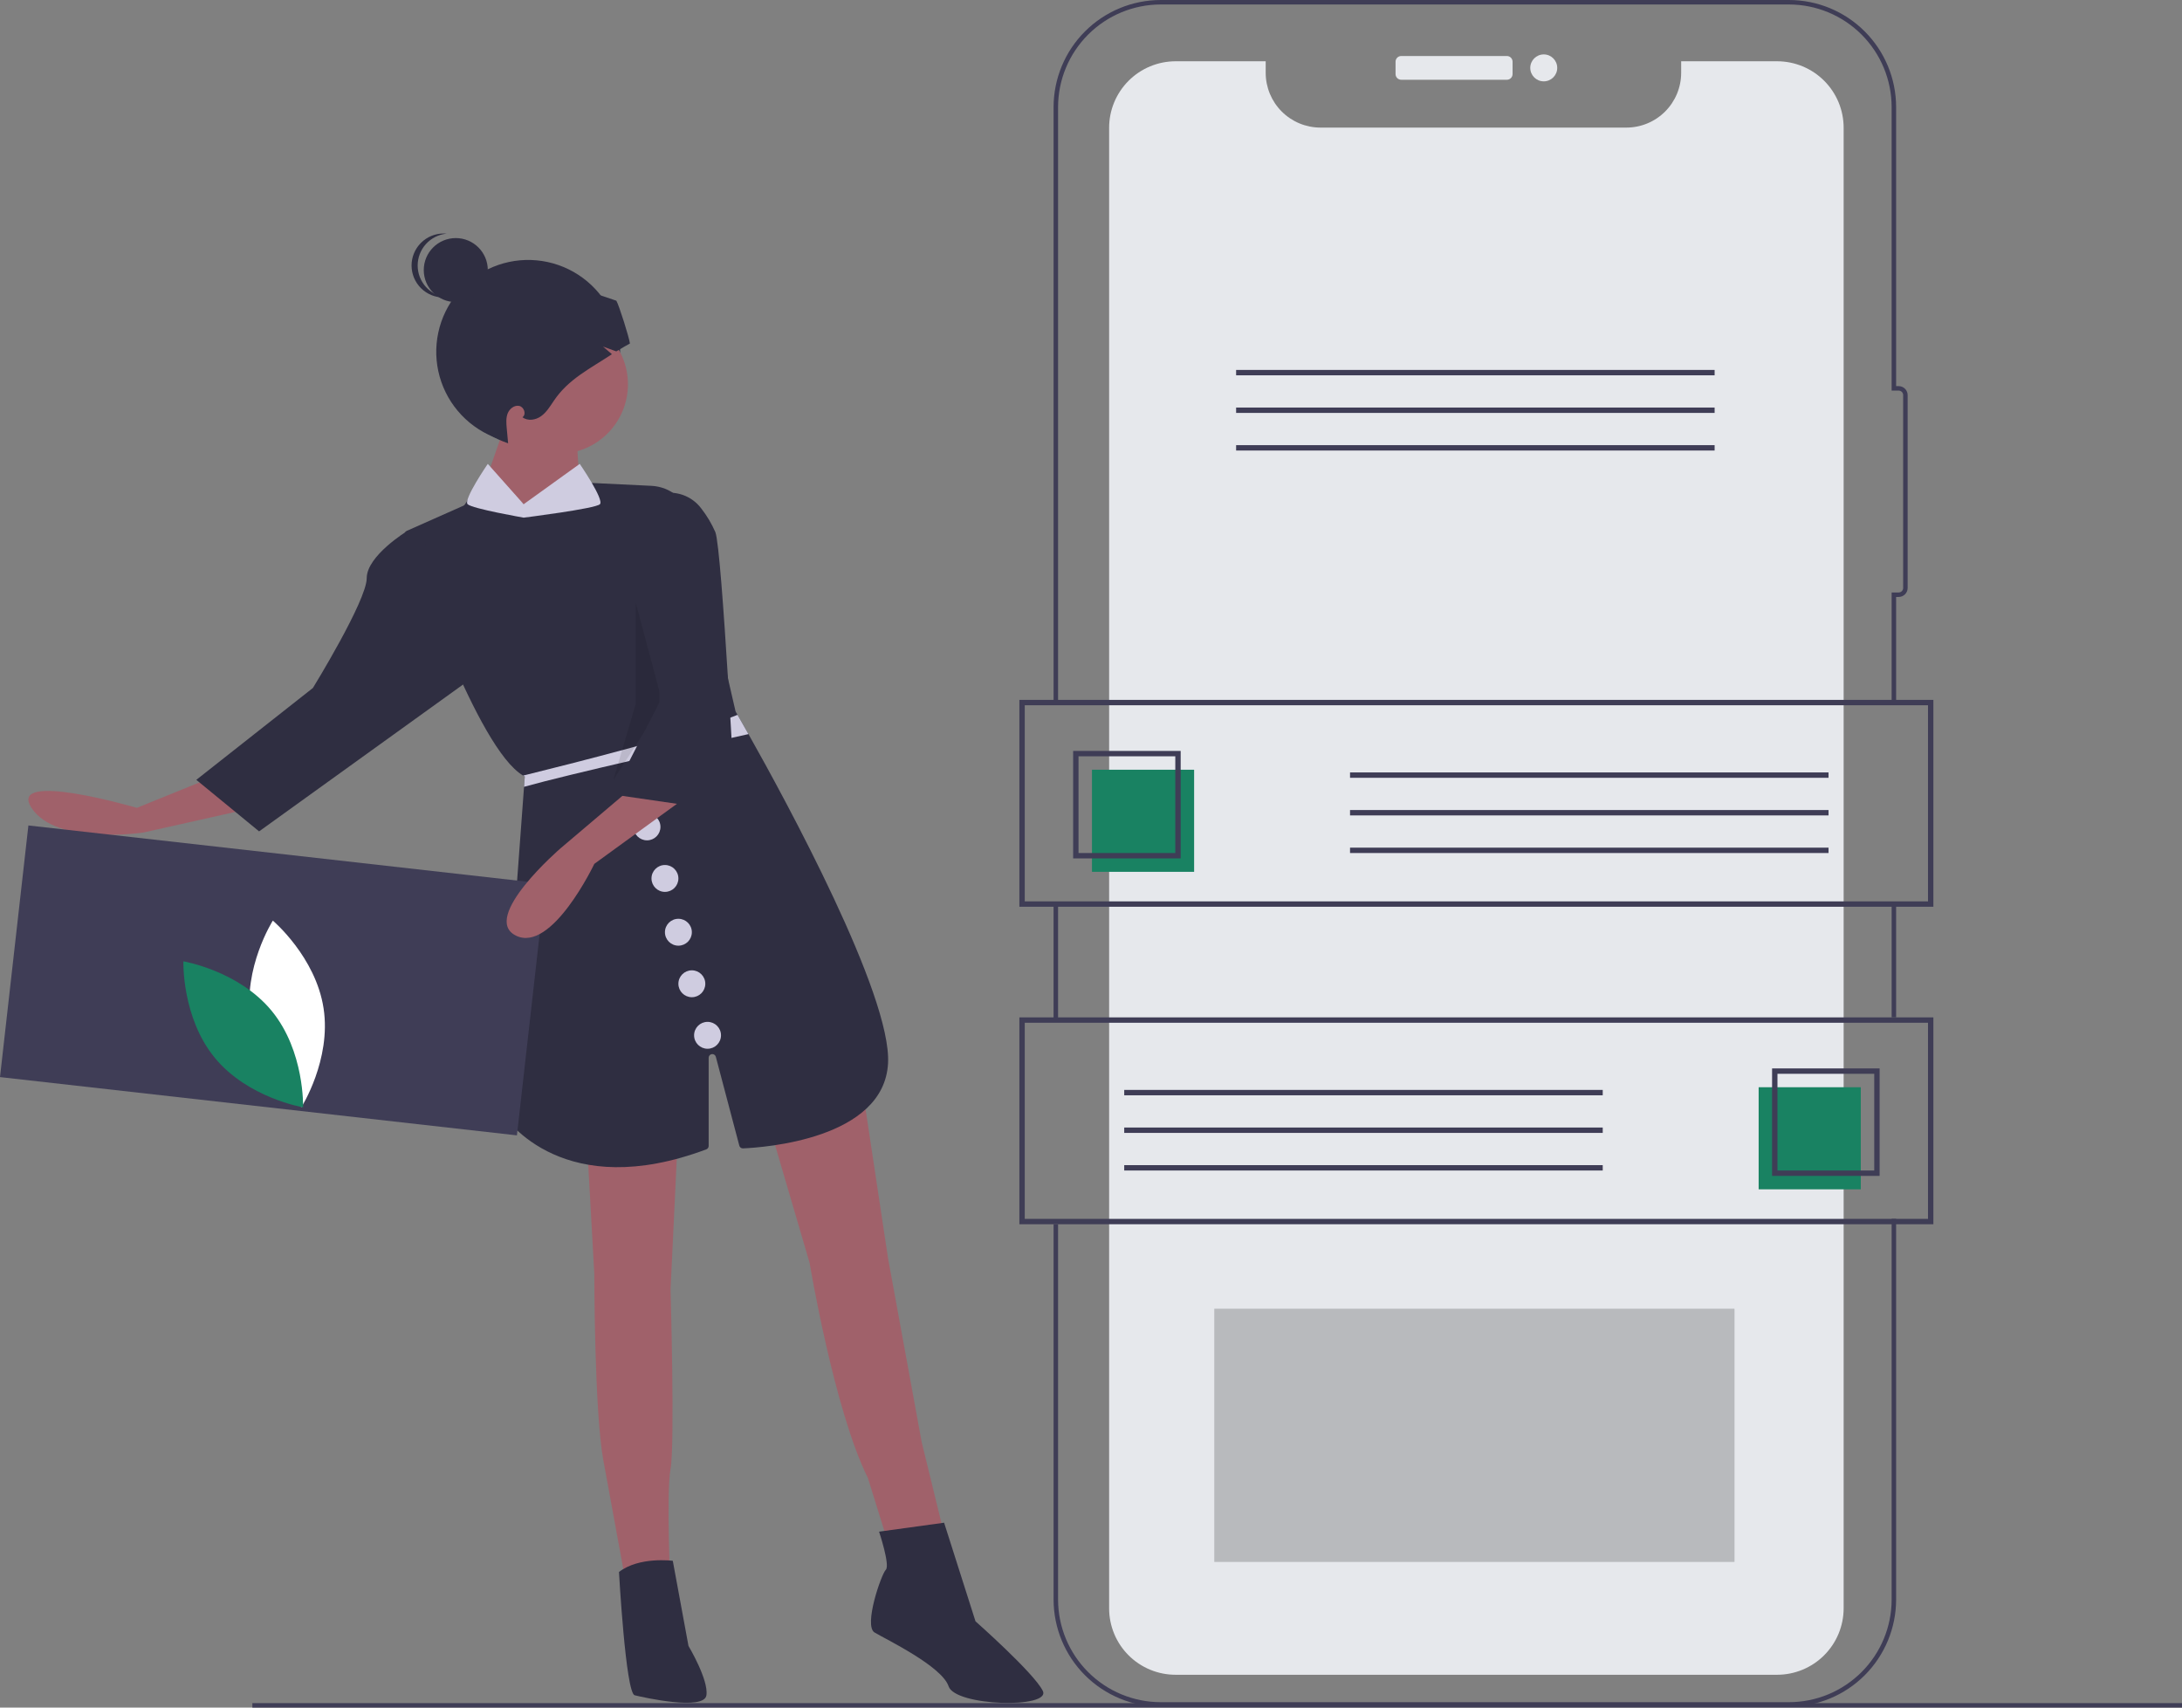 <svg width="391" height="306" viewBox="0 0 391 306" fill="none" xmlns="http://www.w3.org/2000/svg">
<rect x="0" y="0" width="391" height="306" fill="#808080" stroke="none"/>
<g clip-path="url(#clip0)">
<path d="M111.117 63.047C111.119 65.394 110.618 67.715 109.647 69.853C108.677 71.99 107.261 73.896 105.493 75.442C103.726 76.987 101.648 78.137 99.399 78.813C97.15 79.49 94.782 79.678 92.454 79.364C92.377 79.36 92.3 79.348 92.225 79.33C91.628 79.246 91.038 79.126 90.456 78.97C90.07 78.875 89.693 78.758 89.32 78.628C86.792 77.765 84.512 76.3 82.677 74.36C80.842 72.421 79.506 70.064 78.784 67.493C78.063 64.923 77.978 62.215 78.537 59.605C79.095 56.994 80.28 54.558 81.99 52.507C83.701 50.456 85.884 48.852 88.353 47.832C90.821 46.812 93.501 46.407 96.161 46.652C98.821 46.898 101.381 47.786 103.621 49.24C105.861 50.695 107.714 52.672 109.019 55.001C109.503 55.858 109.906 56.757 110.224 57.688C110.572 58.695 110.819 59.734 110.961 60.79C111.043 61.357 111.093 61.928 111.109 62.501C111.113 62.683 111.117 62.861 111.117 63.047Z" fill="#2F2E41"/>
<path d="M37.387 139.547L24.53 144.768C24.53 144.768 1.225 137.941 5.645 144.768C10.065 151.594 25.735 149.185 25.735 149.185L45.423 144.768L37.387 139.547Z" fill="#A0616A"/>
<path d="M105.291 206.61L106.496 228.295C106.496 228.295 106.496 252.791 108.104 261.626C109.711 270.461 112.523 285.72 112.523 285.72L120.158 284.917C120.158 284.917 119.354 267.65 120.158 263.232C120.961 258.815 120.158 231.106 120.158 231.106L121.363 205.807L105.291 206.61Z" fill="#A0616A"/>
<path d="M138.239 202.996L145.069 226.287C145.069 226.287 149.489 252.791 155.516 264.839L159.132 276.484L169.177 274.878L165.159 258.413L159.132 225.484L154.713 196.169L138.239 202.996Z" fill="#A0616A"/>
<path d="M120.56 279.697C120.56 279.697 114.533 278.894 110.917 281.705C110.917 281.705 112.122 303.39 113.729 303.791C115.336 304.193 126.185 306.602 126.587 303.791C126.988 300.98 123.372 294.957 123.372 294.957L120.56 279.697Z" fill="#2F2E41"/>
<path d="M157.525 274.476C157.525 274.476 159.534 280.5 158.73 281.303C157.927 282.106 154.712 291.343 156.721 292.547C158.73 293.752 168.775 298.571 169.981 302.185C171.186 305.799 188.464 306.201 186.856 302.988C185.249 299.776 174.802 290.539 174.802 290.539L169.177 272.87L157.525 274.476Z" fill="#2F2E41"/>
<path d="M100.068 81.319C106.947 81.319 112.523 75.745 112.523 68.87C112.523 61.995 106.947 56.421 100.068 56.421C93.189 56.421 87.612 61.995 87.612 68.87C87.612 75.745 93.189 81.319 100.068 81.319Z" fill="#A0616A"/>
<path d="M91.028 74.693L85.001 91.961L105.492 95.173C105.492 95.173 101.876 78.709 104.287 74.693C106.698 70.677 91.028 74.693 91.028 74.693Z" fill="#A0616A"/>
<path d="M159.132 190.547C158.397 204.144 136.802 205.635 133.139 205.79C132.991 205.796 132.844 205.752 132.724 205.663C132.605 205.575 132.519 205.449 132.481 205.305L128.271 189.376C128.231 189.223 128.136 189.09 128.004 189.002C127.873 188.914 127.714 188.876 127.557 188.897C127.4 188.917 127.255 188.994 127.151 189.113C127.046 189.232 126.989 189.385 126.989 189.543V205.354C126.988 205.488 126.947 205.618 126.871 205.728C126.795 205.837 126.687 205.921 126.562 205.968C101.233 215.443 90.918 200.992 89.737 199.166C89.661 199.048 89.626 198.908 89.637 198.768L93.904 140.997L94.041 139.146C93.945 139.097 93.848 139.045 93.748 138.985C85.549 134.233 74.117 100.69 72.529 95.934C72.478 95.781 72.486 95.614 72.552 95.466C72.617 95.318 72.736 95.2 72.884 95.134L83.022 90.631C83.133 90.581 83.229 90.502 83.297 90.401L87.086 84.817C87.143 84.733 87.218 84.663 87.307 84.614C87.395 84.564 87.494 84.536 87.595 84.531C87.696 84.526 87.797 84.545 87.89 84.587C87.983 84.628 88.064 84.69 88.129 84.769C89.49 86.427 92.729 89.376 93.736 90.282C93.828 90.364 93.94 90.419 94.061 90.439C94.182 90.46 94.307 90.446 94.42 90.399L103.851 86.503C103.939 86.466 104.035 86.449 104.131 86.454L116.724 87.061C118.406 87.142 120.016 87.77 121.308 88.85C122.599 89.93 123.503 91.402 123.88 93.042L131.788 127.405C131.802 127.467 131.825 127.527 131.857 127.582C131.912 127.677 132.014 127.852 132.16 128.102C132.541 128.761 133.22 129.95 134.12 131.552C140.835 143.463 159.795 178.311 159.132 190.547Z" fill="#2F2E41"/>
<path d="M76.161 97.181L72.946 95.173C72.946 95.173 65.714 99.591 65.714 103.606C65.714 107.622 56.071 123.283 56.071 123.283L35.177 139.748L46.428 148.984L83.795 122.079L76.161 97.181Z" fill="#2F2E41"/>
<path d="M391 305.197H45.222V306H391V305.197Z" fill="#3F3D56"/>
<path d="M81.673 54.132C84.842 54.132 87.411 51.565 87.411 48.398C87.411 45.231 84.842 42.663 81.673 42.663C78.504 42.663 75.936 45.231 75.936 48.398C75.936 51.565 78.504 54.132 81.673 54.132Z" fill="#2F2E41"/>
<path d="M74.843 47.579C74.843 46.153 75.375 44.778 76.335 43.722C77.295 42.667 78.614 42.007 80.034 41.872C79.854 41.855 79.672 41.844 79.488 41.844C77.966 41.844 76.507 42.448 75.43 43.524C74.355 44.599 73.75 46.058 73.75 47.579C73.75 49.099 74.355 50.558 75.43 51.633C76.507 52.709 77.966 53.313 79.488 53.313C79.672 53.313 79.854 53.303 80.034 53.285C78.614 53.15 77.295 52.49 76.335 51.435C75.375 50.38 74.843 49.005 74.843 47.579Z" fill="#2F2E41"/>
<path d="M108.052 62.103L110.434 62.969C111.172 62.506 112.819 61.591 112.882 61.555C112.732 60.434 110.951 54.777 110.447 53.887C107.192 52.744 103.883 51.705 100.47 51.247C96.557 50.716 92.454 50.979 88.868 52.64C85.286 54.296 82.299 57.485 81.478 61.341C81.074 63.228 81.146 65.32 80.012 66.88C79.784 67.192 79.517 67.472 79.217 67.715C80.41 71.102 82.534 74.085 85.345 76.321C86.977 77.621 88.813 78.642 90.779 79.342L91.051 79.438C91.051 79.419 91.046 79.397 91.046 79.379C91.033 79.247 91.024 79.116 91.01 78.984C90.942 78.226 90.869 77.478 90.801 76.72C90.724 75.831 90.647 74.906 90.974 74.075C91.305 73.245 92.172 72.556 93.044 72.742C93.92 72.928 94.365 74.266 93.625 74.765C94.56 75.504 95.98 75.278 96.947 74.588C97.919 73.894 98.554 72.846 99.217 71.857C101.856 67.908 105.693 66.102 109.651 63.473L108.052 62.103Z" fill="#2F2E41"/>
<path d="M93.904 140.997L94.041 139.146C93.944 139.097 93.848 139.045 93.748 138.985C102.021 136.945 124.421 131.299 132.16 128.102C132.541 128.761 133.22 129.95 134.12 131.552C124.377 133.704 102.258 138.656 93.904 140.997Z" fill="#CFCCE0"/>
<path d="M97.719 158.366L5.089 147.923L-1.5458e-05 193.015L92.63 203.458L97.719 158.366Z" fill="#3F3D56"/>
<path d="M44.917 182.688C46.33 191.92 54.01 198.404 54.01 198.404C54.01 198.404 59.397 189.921 57.983 180.689C56.569 171.457 48.89 164.973 48.89 164.973C48.89 164.973 43.503 173.456 44.917 182.688Z" fill="white"/>
<path d="M48.697 181.164C54.62 188.388 54.31 198.431 54.31 198.431C54.31 198.431 44.396 196.762 38.473 189.538C32.55 182.315 32.86 172.272 32.86 172.272C32.86 172.272 42.774 173.941 48.697 181.164Z" fill="#198262"/>
<path opacity="0.1" d="M113.93 108.024L118.752 126.095L109.912 139.748L113.93 126.095V108.024Z" fill="black"/>
<path d="M87.411 83.126C87.411 83.126 82.991 89.551 83.795 90.354C84.599 91.157 93.84 92.764 93.84 92.764V90.354L87.411 83.126Z" fill="#CFCCE0"/>
<path d="M103.885 83.126C103.885 83.126 108.305 89.551 107.501 90.354C106.697 91.157 93.84 92.764 93.84 92.764V90.354L103.885 83.126Z" fill="#CFCCE0"/>
<path d="M126.787 187.937C128.119 187.937 129.198 186.858 129.198 185.528C129.198 184.197 128.119 183.118 126.787 183.118C125.456 183.118 124.376 184.197 124.376 185.528C124.376 186.858 125.456 187.937 126.787 187.937Z" fill="#CFCCE0"/>
<path d="M123.975 178.701C125.306 178.701 126.386 177.622 126.386 176.291C126.386 174.961 125.306 173.882 123.975 173.882C122.643 173.882 121.564 174.961 121.564 176.291C121.564 177.622 122.643 178.701 123.975 178.701Z" fill="#CFCCE0"/>
<path d="M121.564 169.465C122.896 169.465 123.975 168.386 123.975 167.055C123.975 165.724 122.896 164.646 121.564 164.646C120.233 164.646 119.153 165.724 119.153 167.055C119.153 168.386 120.233 169.465 121.564 169.465Z" fill="#CFCCE0"/>
<path d="M119.153 159.827C120.485 159.827 121.564 158.748 121.564 157.417C121.564 156.087 120.485 155.008 119.153 155.008C117.822 155.008 116.743 156.087 116.743 157.417C116.743 158.748 117.822 159.827 119.153 159.827Z" fill="#CFCCE0"/>
<path d="M115.939 150.59C117.27 150.59 118.349 149.512 118.349 148.181C118.349 146.85 117.27 145.772 115.939 145.772C114.607 145.772 113.528 146.85 113.528 148.181C113.528 149.512 114.607 150.59 115.939 150.59Z" fill="#CFCCE0"/>
<path d="M113.729 140.752L100.47 151.996C100.47 151.996 86.005 164.445 92.434 167.657C98.862 170.87 106.497 154.807 106.497 154.807L124.176 141.957L113.729 140.752Z" fill="#A0616A"/>
<path d="M118.149 88.547C119.517 88.17 120.968 88.215 122.311 88.676C123.654 89.137 124.826 89.993 125.673 91.132C126.689 92.434 127.536 93.859 128.194 95.374C129.399 98.587 131.81 145.571 131.81 145.571L109.711 142.358L118.149 125.894V88.547Z" fill="#2F2E41"/>
<path d="M189.599 162.024H188.795V182.742H189.599V162.024Z" fill="#3F3D56"/>
<path d="M320.572 305.836H207.991C202.901 305.83 198.022 303.805 194.423 300.208C190.824 296.61 188.8 291.733 188.795 286.646V219.386H189.599V286.646C189.604 291.52 191.543 296.193 194.991 299.64C198.439 303.087 203.114 305.027 207.991 305.033H320.572C325.45 305.027 330.126 303.088 333.575 299.641C337.024 296.194 338.964 291.521 338.969 286.646V218.423H339.773V286.646C339.767 291.733 337.743 296.611 334.143 300.209C330.543 303.807 325.663 305.83 320.572 305.836Z" fill="#3F3D56"/>
<path d="M339.773 162.081H338.969V182.315H339.773V162.081Z" fill="#3F3D56"/>
<path d="M339.773 125.883H338.969V106.17H340.229C340.443 106.17 340.647 106.085 340.798 105.935C340.948 105.784 341.033 105.58 341.033 105.367V70.799C341.033 70.586 340.948 70.382 340.798 70.231C340.647 70.081 340.443 69.996 340.229 69.996H338.969V19.185C338.963 14.311 337.023 9.638 333.574 6.192C330.125 2.746 325.449 0.808 320.572 0.803H207.991C203.115 0.809 198.44 2.747 194.992 6.193C191.544 9.639 189.604 14.312 189.599 19.185V125.826H188.795V19.185C188.801 14.099 190.825 9.222 194.424 5.626C198.023 2.029 202.902 0.006 207.991 0H320.572C325.662 0.005 330.542 2.028 334.142 5.624C337.741 9.221 339.767 14.098 339.773 19.185V69.193H340.229C340.656 69.193 341.064 69.363 341.366 69.664C341.667 69.965 341.837 70.373 341.837 70.799V105.367C341.837 105.793 341.667 106.201 341.366 106.502C341.064 106.804 340.656 106.973 340.229 106.974H339.773V125.883Z" fill="#3F3D56"/>
<path d="M270.023 10.037H251.095C250.53 10.037 250.073 10.493 250.073 11.057V13.272C250.073 13.835 250.53 14.292 251.095 14.292H270.023C270.587 14.292 271.044 13.835 271.044 13.272V11.057C271.044 10.493 270.587 10.037 270.023 10.037Z" fill="#E6E8EC"/>
<path d="M276.63 14.578C277.964 14.578 279.045 13.498 279.045 12.164C279.045 10.831 277.964 9.75 276.63 9.75C275.296 9.75 274.214 10.831 274.214 12.164C274.214 13.498 275.296 14.578 276.63 14.578Z" fill="#E6E8EC"/>
<path d="M330.369 22.901V288.203C330.367 291.364 329.11 294.394 326.873 296.629C324.637 298.863 321.604 300.119 318.441 300.119H210.674C209.107 300.121 207.556 299.815 206.108 299.217C204.66 298.619 203.344 297.742 202.236 296.635C201.128 295.528 200.249 294.214 199.65 292.767C199.052 291.32 198.745 289.769 198.747 288.203V22.901C198.747 21.335 199.055 19.785 199.654 18.339C200.254 16.893 201.132 15.578 202.24 14.472C203.347 13.364 204.662 12.486 206.109 11.887C207.557 11.288 209.108 10.98 210.674 10.98H226.804V13.049C226.804 15.652 227.838 18.148 229.68 19.989C231.522 21.83 234.02 22.864 236.625 22.864H291.432C294.037 22.864 296.535 21.83 298.377 19.989C300.219 18.148 301.253 15.652 301.253 13.049V10.98H318.441C320.008 10.98 321.559 11.288 323.006 11.886C324.454 12.485 325.769 13.363 326.876 14.47C327.984 15.578 328.863 16.892 329.462 18.338C330.061 19.785 330.369 21.335 330.369 22.901Z" fill="#E6E8EC"/>
<path opacity="0.2" d="M310.812 234.52H217.594V279.898H310.812V234.52Z" fill="black"/>
<path d="M346.449 162.491H182.666V125.42H346.449V162.491ZM183.629 161.528H345.486V126.383H183.629V161.528Z" fill="#3F3D56"/>
<path d="M213.978 137.937H195.672V156.232H213.978V137.937Z" fill="#198262"/>
<path d="M211.569 153.825H192.3V134.567H211.569V153.825ZM193.264 152.862H210.606V135.53H193.264V152.862Z" fill="#3F3D56"/>
<path d="M327.662 138.419H241.917V139.382H327.662V138.419Z" fill="#3F3D56"/>
<path d="M327.662 145.159H241.917V146.122H327.662V145.159Z" fill="#3F3D56"/>
<path d="M327.662 151.899H241.917V152.862H327.662V151.899Z" fill="#3F3D56"/>
<path d="M346.449 219.386H182.666V182.315H346.449V219.386ZM183.629 218.423H345.486V183.278H183.629V218.423Z" fill="#3F3D56"/>
<path d="M315.138 213.127H333.443V194.832H315.138V213.127Z" fill="#198262"/>
<path d="M336.815 210.72H317.546V191.462H336.815V210.72ZM318.51 209.757H335.852V192.425H318.51L318.51 209.757Z" fill="#3F3D56"/>
<path d="M287.199 195.314H201.453V196.277H287.199V195.314Z" fill="#3F3D56"/>
<path d="M287.199 202.054H201.453V203.017H287.199V202.054Z" fill="#3F3D56"/>
<path d="M287.199 208.794H201.453V209.757H287.199V208.794Z" fill="#3F3D56"/>
<path d="M307.249 66.292H221.504V67.255H307.249V66.292Z" fill="#3F3D56"/>
<path d="M307.249 73.032H221.504V73.995H307.249V73.032Z" fill="#3F3D56"/>
<path d="M307.249 79.772H221.504V80.735H307.249V79.772Z" fill="#3F3D56"/>
</g>
<defs>
<clipPath id="clip0">
<rect width="391" height="306" fill="white"/>
</clipPath>
</defs>
</svg>
